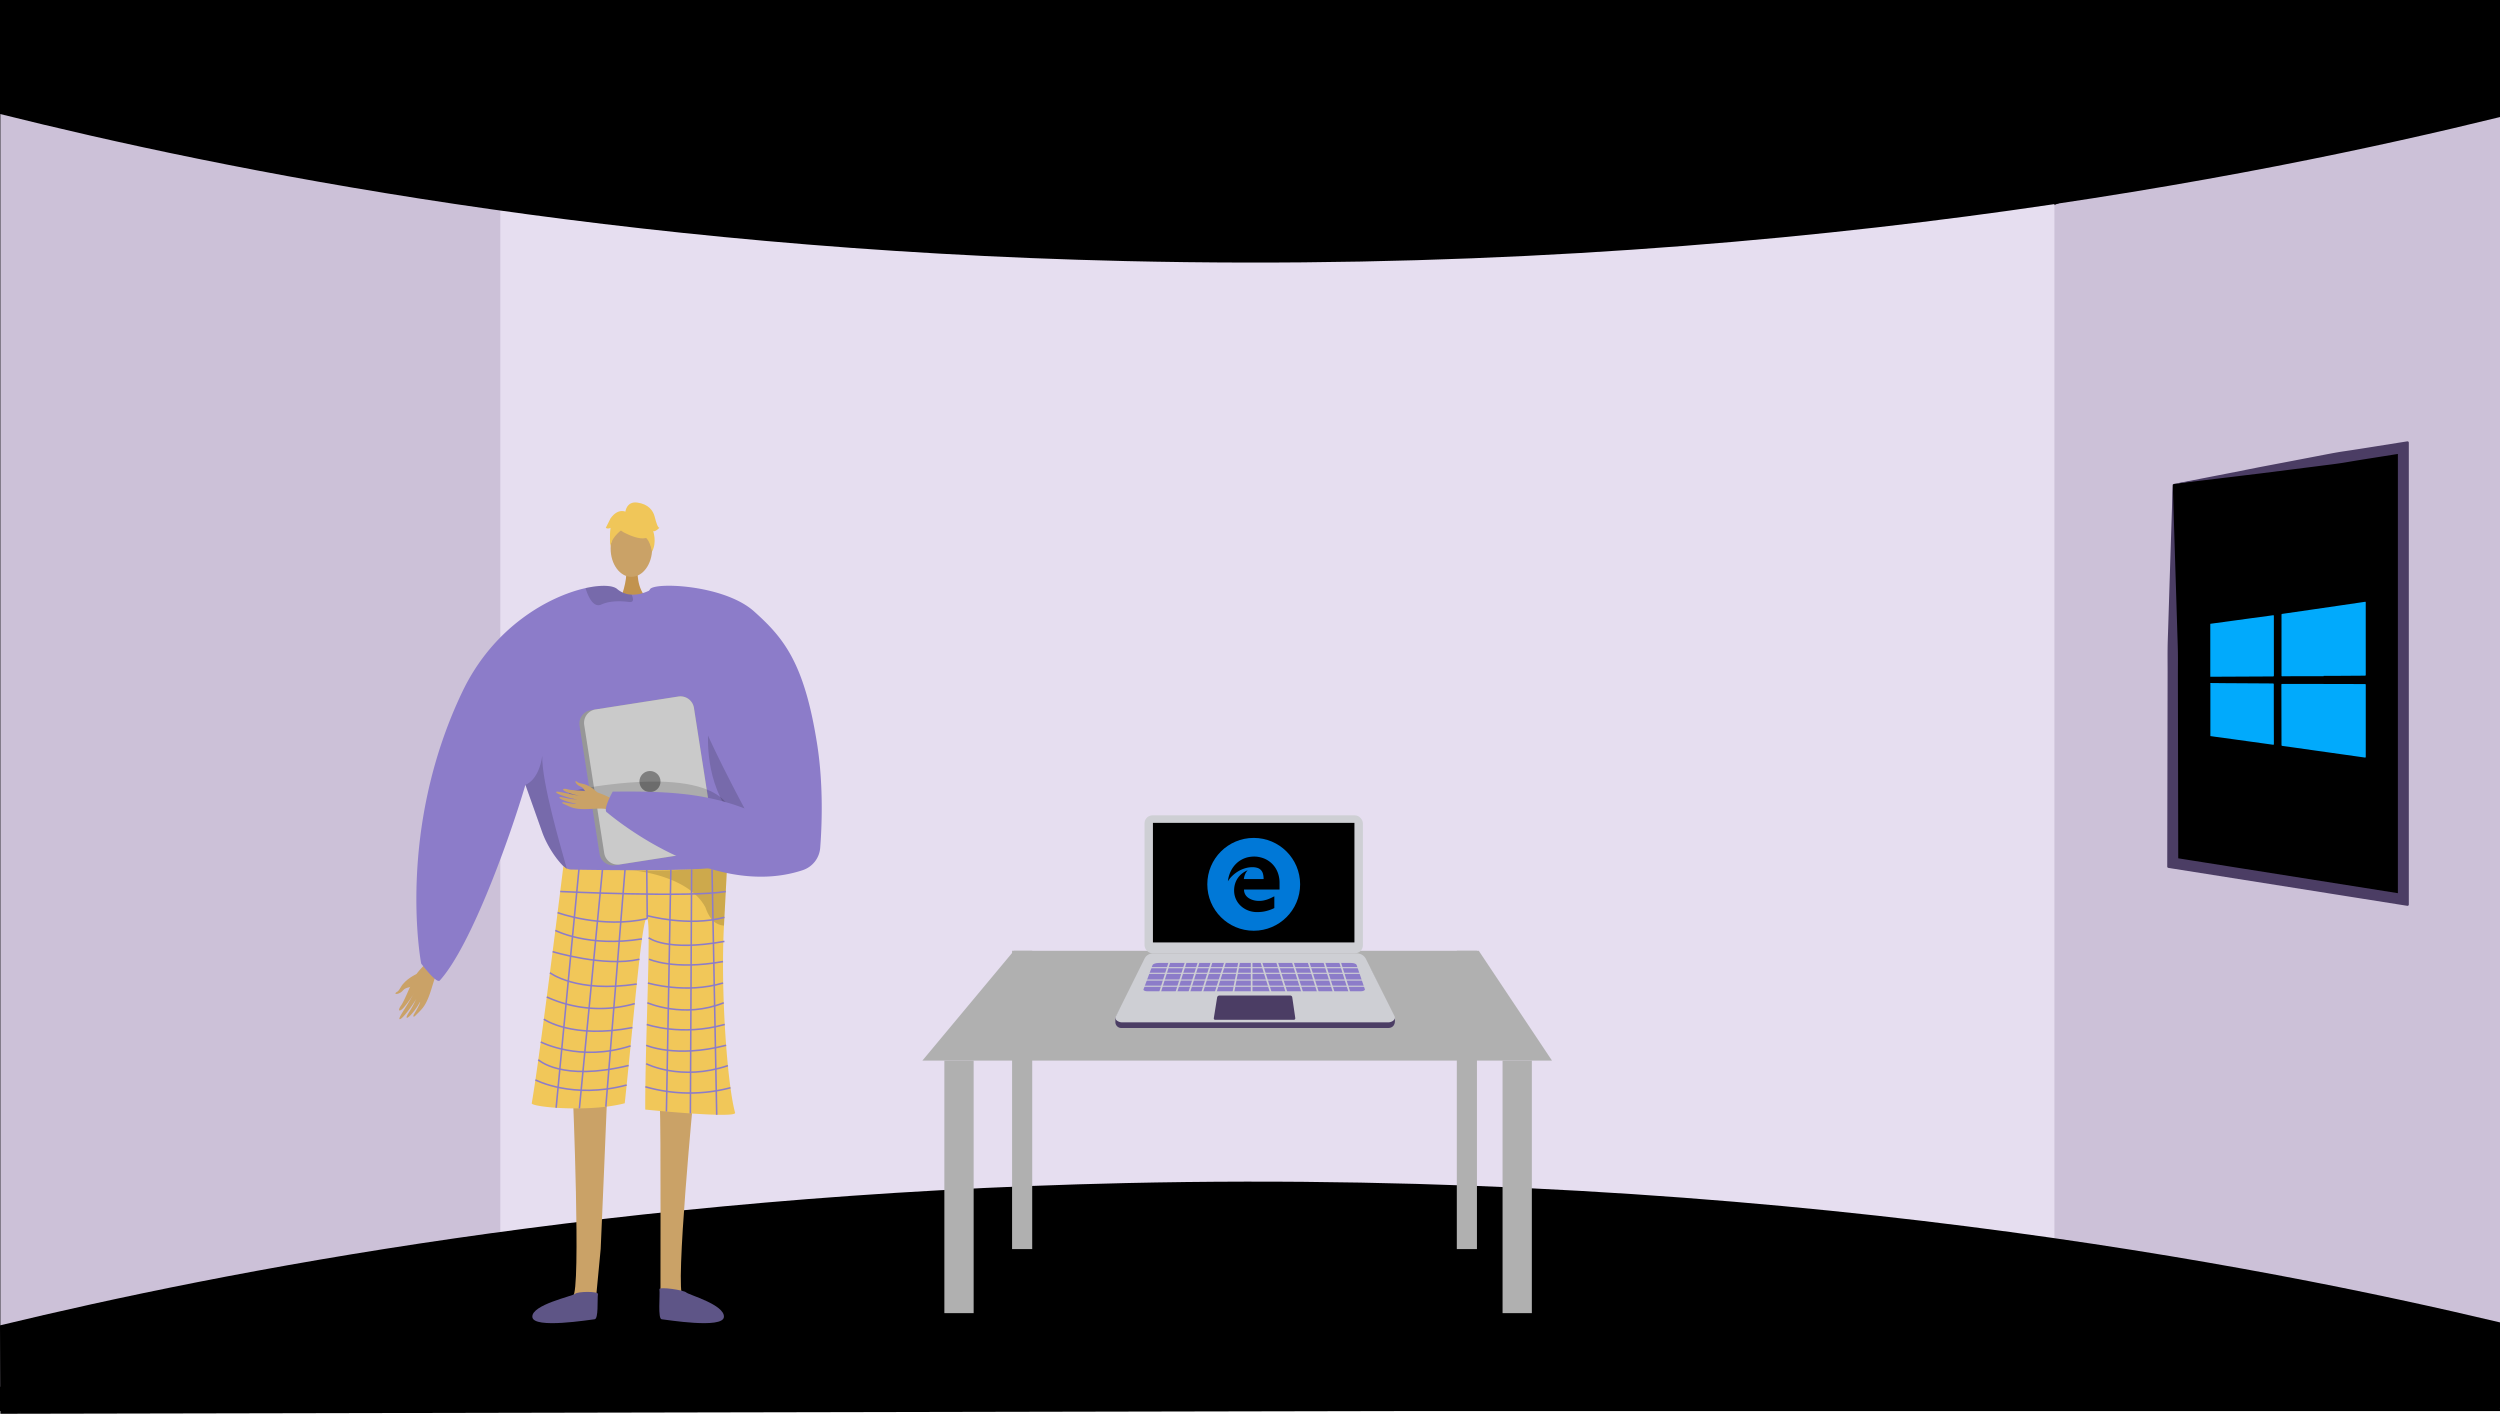 <svg xmlns="http://www.w3.org/2000/svg" width="1366" height="772.5" viewBox="0 0 1366 772.5"><defs><style>.a{fill:#000;}.b{fill:#ccc1d8;}.c{fill:#e6def0;}.d,.e{fill:#caa267;}.d{fill-rule:evenodd;}.f{fill:#c2934e;}.g{fill:#8c7cc9;}.h{fill:#f1c759;}.i{opacity:0.15;}.j{fill:#5e5586;}.k{fill:#5e5587;}.l{opacity:0.3;}.m{opacity:0.5;}.n{fill:#f0c659;}.o{fill:#979797;}.p{fill:#cacaca;}.q{fill:#7f7f7f;}.r{fill:none;stroke:#8c7cc9;stroke-miterlimit:10;stroke-width:0.861px;}.s{fill:#b0b0b0;}.t{fill:#b35328;}.u{fill:#e9e9e9;}.v{fill:#8e94a0;}.w{fill:#4b3d64;}.x{fill:#cecfd4;}.y{fill:#0078d7;}.z{fill:#01aafc;}</style></defs><g transform="translate(-0.201)"><rect class="a" width="1366" height="771" transform="translate(0.201)"/><path class="b" d="M1366.2,11.037V769.5l-242.228-67.586-32.991-6.263,1.636-558.092L1122.736,112Z"/><path class="b" d="M316.5,126.971,300.446,683.342.4,757.74V7.688l298.845,93.571Z"/><path class="c" d="M698.178,90.571H273.57V707.955h849.165V90.571Z"/><path class="a" d="M.2,62.28c121.657,30.38,335.7,73.888,615,80.372,352.971,8.194,622.429-47.1,751-78.7V1.5H.2Z"/><path class="a" d="M.2,724.184c121.657-29.39,335.7-71.481,615-77.753,352.971-7.928,622.429,45.568,751,76.133v47.19L.4,772.5Z"/><path class="d" d="M227.742,532.25s-6.114,2.682-8.623,7.271c-1.492,2.728-2.2,2.4-2.59,2.811-1.312,1.375,2.3.891,3.964-1.282,1.354-1.765,5.166-1.645,6.323-2.582s3.782-4.045,3.637-5.11S227.742,532.25,227.742,532.25Z"/><path class="d" d="M238.355,521.417c-.623.785-9.686,8.172-12.009,13.115s-5.3,12.512-7.011,14.88c-2.007,2.786-1.058,4.017,1.6.933a53.625,53.625,0,0,0,5.255-7.309c.206-.5-1.448,2.665-3.509,6.015-2.192,3.56-4.789,7.343-4.172,7.783,1.2.852,8.2-9.155,9.118-11.032a52.3,52.3,0,0,1-2.488,4.924c-1.255,2.176-3.042,4.542-2.749,5.24.461,1.1,4.891-3.94,7.322-8.55.188-.028-.134,1.629-3.388,6.911-.327.531-.606,2.083.944.519,3.261-3.294,4.907-4.47,7.161-10.138,2.2-5.528,3.281-12.115,6.086-15.648Z"/><path class="e" d="M379.464,595.932S368.767,706.3,373.315,708.2c8.16,3.462,40.116,14.784,4.885,12.3-18.1,1.091-16.771-2.953-17.053-6.379-.231-2.8.3-101.578-.444-109.259-.166-1.72-.267-2.76-.267-2.76Z"/><path class="e" d="M313.132,595.932s4.637,110.373.089,112.272c-8.16,3.462-40.116,14.784-4.884,12.3,18.1,1.091,16.77-2.953,17.053-6.379.231-2.8,2.284-24.047,3.027-31.728.167-1.721,3.713-88.044,3.713-88.044Z"/><path class="f" d="M348.608,311.114s-.942,10.517,5.545,16.333-14.951,0-14.951,0,3.99-10.073,3.1-16.333S348.608,311.114,348.608,311.114Z"/><ellipse class="e" cx="11.342" cy="15.474" rx="11.342" ry="15.474" transform="translate(333.845 284.244)"/><path class="g" d="M419.157,412.3c-.241,3.8-4.17,21.011-9.08,36.31-4.023,12.56-8.718,23.837-12.577,25.4-8.563,3.446-73.215,8.175-86.507,1.835-.31-.233-.646-.483-.965-.758-4.988-4.058-10.4-12.069-13.266-19.573,0-.008-7.641-21.544-9.2-25.929a1.149,1.149,0,0,0-.043-.112c-.051-.173-.112-.336-.172-.491-.017-.061-.043-.112-.06-.173-8.046,27.472-29.453,87.808-46.769,106.924-1.817,2.007-10.182-9.252-10.182-9.252s-13.981-72.2,22.493-148.5c17.168-35.914,47.81-52.3,67.374-56.649,8.468-1.887,14.86-1.517,17.194.5a12.681,12.681,0,0,0,7.917,3.076,17.169,17.169,0,0,0,4.445-.4,22.127,22.127,0,0,0,4.712-1.6c.724-.336,1.146-.577,1.146-.577a45.984,45.984,0,0,1,11.974.715C411.852,331.707,419.553,405.922,419.157,412.3Z"/><path class="h" d="M308.03,473.3A6.988,6.988,0,0,0,312,475.132c9.323.183,49.592.873,71.437-.383,7.707-.444,13.119-1.128,14.07-2.167,0,0,0,.031-.006.088-.057,1.2-.748,14.989-1.718,33.059-1.914,35.67,1.773,86.757,6.08,102.264.93,3.347-49.1-1.723-49.1-1.723-.14-36.811,3.353-101.435,1.1-104.331-2.745-3.524-7.194,53.319-12.3,100.885-19.814,5.169-51.189,2.03-50.826,0C295.041,578.7,308.03,473.3,308.03,473.3Z"/><path class="i" d="M287.288,428.81c.017.061.043.112.06.173.061.155.121.318.173.491.017.034.026.069.043.112,1.559,4.385,9.2,25.921,9.2,25.929,2.869,7.5,8.279,15.515,13.266,19.573-3.385-12.259-13.938-47.794-13.533-62.111C294.481,426.777,287.288,428.8,287.288,428.81Z"/><path class="i" d="M390.79,377.472s-21.425,63.958,38.019,91.121l1.208.8-.307-15.043s-28.01-39.087-28.116-40.093S390.79,377.472,390.79,377.472Z"/><path class="i" d="M346.063,327.452c.034,1.025-.509,1.7-2.154,1.473-5.134-.7-10.932-.551-15.144,1.378a3.576,3.576,0,0,1-3.463-.146c-2.7-1.577-4.368-6.28-5.031-8.365a1.424,1.424,0,0,1-.069-.456c8.468-1.887,14.86-1.517,17.194.5a12.681,12.681,0,0,0,7.917,3.076A6.99,6.99,0,0,1,346.063,327.452Z"/><path class="j" d="M326.915,707.06c.211-1.594-11.128-1.445-12.411-.15s-23.88,5.957-23.432,12.668,31.764,1.434,34,1.276S326.5,710.191,326.915,707.06Z"/><path class="k" d="M360.512,704.475c-.211-1.593,13.361.429,14.644,1.723s21.041,6.669,20.594,13.38-31.764,1.434-34,1.276S360.926,707.607,360.512,704.475Z"/><g class="l"><path d="M345.207,475.488l-.45-.038S344.917,475.462,345.207,475.488Z"/><path class="m" d="M345.207,475.488c12,.957,38.228-.739,38.228-.739,7.707-.444,13.119-1.128,14.07-2.167,0,0,0,.031-.006.088-.057,1.2-.748,14.989-1.718,33.059a8.92,8.92,0,0,1-1.261-.146,9.82,9.82,0,0,1-6.351-4.513,21.774,21.774,0,0,1-2.469-5.157C376.753,478.889,349.051,475.833,345.207,475.488Z"/></g><path class="n" d="M340.924,290.836s19.635,10.886,13.807-6.592C350.7,272.151,327.533,283.044,340.924,290.836Z"/><path class="n" d="M343.771,286.661s-10.986,6.518-9.926,13.057c0,0-2.423-19.523,8.5-20.013s15.153.563,14.183,21.207C356.528,300.912,353.354,284.491,343.771,286.661Z"/><path class="n" d="M341.869,279.832s.552-6.083,6.582-5.222,8.615,4.308,9.476,7.754,1.723,6.03,2.585,6.03c0,0-2.585,2.584-3.446,1.723,0,0,2.236,6.2-.605,11.281,0,0-1.118-7.836-5.425-8.7S341.869,279.832,341.869,279.832Z"/><path class="n" d="M342.421,279.779s-4.307-2.584-8.614,3.446l-2.585,5.169s.862.861,2.585,0c0,0-.785,6.069.038,9.495l2.546-10.357Z"/><path class="o" d="M316.87,396.558l10.924,69.975a7.473,7.473,0,0,0,8.528,6.229l47.759-7.46a2.507,2.507,0,0,0,.336-.069,7.447,7.447,0,0,0,5.884-8.46L379.377,386.8a7.46,7.46,0,0,0-8.528-6.219L325.3,387.685l-2.214.344A7.462,7.462,0,0,0,316.87,396.558Z"/><path class="p" d="M319.42,396.144l10.923,69.976a7.462,7.462,0,0,0,8.529,6.22l45.545-7.107a7.447,7.447,0,0,0,5.884-8.46L379.377,386.8a7.46,7.46,0,0,0-8.528-6.219L325.3,387.685A7.446,7.446,0,0,0,319.42,396.144Z"/><circle class="q" cx="5.765" cy="5.765" r="5.765" transform="translate(349.582 421.281)"/><path class="i" d="M399.88,445.918s1.12-25.722-67.8-17.108,51.687,16.368,51.687,16.368Z"/><path class="d" d="M338.5,438.447c-.817-.274-9.435-5.435-14.108-5.866s-11.661-.627-14.073-1.313c-2.838-.807-3.555.321-.285,1.569a46.06,46.06,0,0,0,7.442,2.107c.467.019-2.577-.39-5.886-1.076-3.518-.729-7.334-1.72-7.509-1.094-.338,1.215,9.8,3.947,11.58,4.14a44.942,44.942,0,0,1-4.706-.57c-2.124-.377-4.559-1.129-5.037-.688-.754.694,4.613,2.8,9.049,3.415.077.143-1.356.368-6.575-.716-.524-.109-1.86.12-.142.914,3.615,1.672,5.046,2.657,10.285,2.821,5.108.159,10.747-.892,14.422.34Z"/><path class="d" d="M326.644,433.041s-3.955-4.155-8.4-4.84c-2.64-.407-2.578-1.072-3.028-1.27-1.494-.658-.048,2.115,2.2,2.827,1.822.578,2.84,3.693,3.936,4.354s4.374,1.872,5.192,1.443S326.644,433.041,326.644,433.041Z"/><path class="g" d="M412.2,334.051c16.226,14.518,27.454,28,34.458,72.362,3.553,22.505,2.628,45.011,1.7,56.879a14.023,14.023,0,0,1-9.637,12.193c-50.84,16.769-106.683-31.472-106.683-31.472-2.912-1.084,2.95-11.465,2.95-11.465,28.106-.292,49.642.57,72.04,9.184-.114-.053-22.018-41.2-24.982-52.548-7.764-29.767-33.317-55.527-26.705-67.194C357.627,317.955,395.831,319.406,412.2,334.051Z"/><line class="r" x1="12.705" y2="132.855" transform="translate(304.074 472.431)"/><line class="r" x1="12.609" y2="130.541" transform="translate(316.779 475.088)"/><line class="r" x1="10.486" y2="129.629" transform="translate(331.229 475.088)"/><line class="r" x2="0.27" y2="26.851" transform="translate(353.586 475.088)"/><line class="r" x1="2.433" y2="132.255" transform="translate(364.33 475.088)"/><line class="r" x1="0.678" y2="133.365" transform="translate(377.424 475.005)"/><line class="r" x2="2.565" y2="134.131" transform="translate(389.246 475.005)"/><path class="r" d="M306.312,487.122s71.547,3.377,90.451,0"/><path class="r" d="M353.856,501.939c-25.034,5.67-48.99-3.294-48.99-3.294"/><path class="r" d="M353.586,500.245s22.591,6.348,42.435.987"/><path class="r" d="M303.635,508.382s18.041,9.445,47.343,4.63"/><path class="r" d="M302.158,519.977s28.074,8.571,47.432,4.16"/><path class="r" d="M300.677,531.5s14.3,11.209,47.448,6.181"/><path class="r" d="M298.954,544.747a69.555,69.555,0,0,0,48.085,3.622"/><path class="r" d="M297.351,556.885s15.441,10.961,48.39,4.594"/><path class="r" d="M295.675,569.329s21.312,11.14,49.082,2.14"/><path class="r" d="M294.334,579.04s12.574,12.093,49.36,3.128"/><path class="r" d="M292.754,590.063s20.331,10.711,49.854,2.79"/><path class="r" d="M354.612,512.371s9.439,7.794,41.409,2.008"/><path class="r" d="M354.86,524.1s13.244,6.176,40.405,1.3"/><path class="r" d="M354.214,537.118s20.451,6.16,41.051,0"/><path class="r" d="M353.92,547.914s19.88,8.837,41.741,0"/><path class="r" d="M353.586,559.766s18.926,6.642,42.624,0"/><path class="r" d="M353.28,571.15s15.954,7.157,43.676,0"/><path class="r" d="M353.28,581.221s18.942,9.761,44.64,1.037"/><path class="r" d="M352.825,593.811a87.57,87.57,0,0,0,46.5.538"/><path class="s" d="M848.2,579.5h-344l50-60h254Z"/><rect class="s" width="16" height="138" transform="translate(516.201 579.5)"/><rect class="s" width="11" height="163" transform="translate(553.201 519.5)"/><rect class="s" width="11" height="163" transform="translate(796.201 519.5)"/><rect class="s" width="16" height="138" transform="translate(821.201 579.5)"/><path class="t" d="M628.026,493.749h0a.438.438,0,0,1-.259-.561l.356-.967.821.3-.356.967A.439.439,0,0,1,628.026,493.749Z"/><path class="t" d="M632.6,495.434h0a.438.438,0,0,1-.259-.562l.356-.966c.024-.065.817.311.817.311l-.352.958A.44.44,0,0,1,632.6,495.434Z"/><path class="u" d="M627.938,493.56h0a.439.439,0,0,1-.26-.562l.39-1.058a.439.439,0,0,1,.562-.259h0a.44.44,0,0,1,.259.562l-.39,1.058A.438.438,0,0,1,627.938,493.56Z"/><path class="u" d="M632.5,495.241h0a.439.439,0,0,1-.26-.561l.39-1.058a.439.439,0,0,1,.561-.26h0a.439.439,0,0,1,.26.562l-.39,1.058A.438.438,0,0,1,632.5,495.241Z"/><rect class="v" width="2.868" height="1.859" transform="translate(626.837 503.657) rotate(20.217)"/><rect class="v" width="2.868" height="1.859" transform="translate(628.063 500.581) rotate(20.217)"/><path class="w" d="M758.829,561.691H613.141a3.239,3.239,0,0,1-3.5-3.192v-2.184l15.947-29.467a5.076,5.076,0,0,1,4.546-2.818H741.623c2.08,0,6.668,4.1,7.6,5.958l13.156,26.82v.963C762.409,560.564,760.6,561.691,758.829,561.691Z"/><path class="x" d="M758.842,558.606H613.154c-1.618,0-4.281-1.419-3.281-3.163l15.728-31.68a5.076,5.076,0,0,1,4.546-2.818H741.636a5.492,5.492,0,0,1,4.912,3.037l15.569,31.154C763.208,557.122,760.616,558.606,758.842,558.606Z"/><rect class="x" width="119.308" height="75.39" rx="4.362" transform="translate(625.578 445.5)"/><rect class="a" width="110.104" height="65.326" transform="translate(630.159 449.612)"/><path class="w" d="M707.115,557.235H664.187a.774.774,0,0,1-.764-.9l1.81-11.308a1.257,1.257,0,0,1,1.242-1.058h38.719a1.1,1.1,0,0,1,1.093.945l1.659,11.371A.838.838,0,0,1,707.115,557.235Z"/><path class="g" d="M743.713,541.64H627.075c-1.295,0-2.282-.5-2.077-1.046l4.918-13.2c.266-.712,1.7-1.235,3.374-1.235h105.2c1.491,0,2.756.469,2.971,1.1l4.509,13.275C746.148,541.121,745.087,541.64,743.713,541.64Z"/><rect class="x" width="121.634" height="0.614" transform="translate(624.664 528.432)"/><rect class="x" width="121.634" height="0.614" transform="translate(624.664 531.504)"/><rect class="x" width="121.634" height="0.614" transform="translate(624.664 535.19)"/><rect class="x" width="121.634" height="0.614" transform="translate(624.664 538.568)"/><rect class="x" width="0.921" height="20.272" transform="translate(639.395 523.538) rotate(17.439)"/><rect class="x" width="0.921" height="20.272" transform="translate(648.302 523.538) rotate(17.439)"/><rect class="x" width="0.921" height="20.272" transform="translate(655.367 523.538) rotate(17.439)"/><rect class="x" width="0.921" height="20.272" transform="translate(662.431 523.538) rotate(17.439)"/><rect class="x" width="0.921" height="20.272" transform="translate(669.803 523.538) rotate(17.439)"/><rect class="x" width="0.921" height="20.272" transform="translate(677.283 523.308) rotate(10.978)"/><rect class="x" width="0.921" height="20.272" transform="translate(683.638 523.211)"/><rect class="x" width="0.921" height="20.272" transform="translate(731.302 523.815) rotate(-17.439)"/><rect class="x" width="0.921" height="20.272" transform="translate(722.702 523.815) rotate(-17.439)"/><rect class="x" width="0.921" height="20.272" transform="translate(714.101 523.815) rotate(-17.439)"/><rect class="x" width="0.921" height="20.272" transform="translate(705.501 523.815) rotate(-17.439)"/><rect class="x" width="0.921" height="20.272" transform="translate(696.901 523.815) rotate(-17.439)"/><rect class="x" width="0.921" height="20.272" transform="translate(688.3 523.815) rotate(-17.439)"/><path class="a" d="M1187.981,264.44l50.4-8,16-2.53,58.17-9.24h.11a.717.717,0,0,1,.72.72v245.3a.717.717,0,0,1-.72.72.409.409,0,0,1-.11-.01l-58.17-9.24-16-2.53-50.4-8a.719.719,0,0,1-.6-.71V265.15A.719.719,0,0,1,1187.981,264.44Z"/><path class="w" d="M1218.391,258.5l15.92-3.16,15.76-3,15.67-3c5.23-1,10.44-2.06,15.7-2.83s10.51-1.6,15.76-2.44l15.71-2.5,2.64-.42h.11a.717.717,0,0,1,.72.72V494.23a.717.717,0,0,1-.72.72.409.409,0,0,1-.11-.01l-2.64-.42-126-20-1.93-.31a.719.719,0,0,1-.6-.71v-2l.2-104.5c0-4.36-.06-8.75,0-13.09s.26-8.61.38-12.91l.8-25.68,1.61-50.21a.706.706,0,0,1,.58-.68C1197.951,262.5,1208.061,260.5,1218.391,258.5Zm-29.37,58.71.8,26.07c.12,4.36.31,8.71.38,13s0,8.52,0,12.79l.19,100.52a.722.722,0,0,1-1.26.47h0a.722.722,0,0,1,.66-1.17l122.54,19.45a.715.715,0,0,1,.58.83.762.762,0,0,1-.23.42l-1.1.94a.723.723,0,0,1-1.01-.09.707.707,0,0,1-.17-.46V246.09a.723.723,0,0,1,.72-.72.707.707,0,0,1,.46.17l1.1.94a.726.726,0,0,1,.07,1.02.677.677,0,0,1-.421.23l-14.209,2.26c-5.25.82-10.5,1.66-15.74,2.56s-10.531,1.48-15.8,2.17l-15.829,2-15.75,2-15.62,1.89c-10.26,1.25-20.75,2.46-31.34,3.84a.727.727,0,0,0-.63.74Z"/><circle class="y" cx="25.36" cy="25.36" r="25.36" transform="translate(659.872 457.835)"/><path class="a" d="M679.946,486.04a5.2,5.2,0,0,0,1.271,3.566,5.834,5.834,0,0,0,1.4,1.186,8.218,8.218,0,0,0,1.7.82,10.355,10.355,0,0,0,1.874.484,12.038,12.038,0,0,0,1.92.157,12.746,12.746,0,0,0,2.267-.19,16.44,16.44,0,0,0,2.087-.531,18.566,18.566,0,0,0,2-.792c.664-.3,1.337-.636,2.03-1.006v6.431a22.877,22.877,0,0,1-2.291.972,23.332,23.332,0,0,1-2.29.683,17.657,17.657,0,0,1-2.357.417,23.127,23.127,0,0,1-2.476.133,13.77,13.77,0,0,1-3.3-.393,12.954,12.954,0,0,1-2.978-1.129,12.478,12.478,0,0,1-2.551-1.793,11.309,11.309,0,0,1-1.992-2.371,11.476,11.476,0,0,1-1.29-2.874,11.823,11.823,0,0,1-.45-3.3,12.268,12.268,0,0,1,.512-3.567,11.329,11.329,0,0,1,3.827-5.648,12.414,12.414,0,0,1,3.12-1.8,6.587,6.587,0,0,0-1.47,2.243,9.677,9.677,0,0,0-.678,2.6h10.8a10.882,10.882,0,0,0-.332-2.855,4.771,4.771,0,0,0-1.077-2.029,4.467,4.467,0,0,0-1.911-1.214,8.689,8.689,0,0,0-2.831-.408,13.453,13.453,0,0,0-3.912.583,16.477,16.477,0,0,0-3.718,1.612,18.048,18.048,0,0,0-3.244,2.457,15.339,15.339,0,0,0-2.49,3.073,17.742,17.742,0,0,1,.821-3.685,15.656,15.656,0,0,1,1.541-3.272,14.7,14.7,0,0,1,2.2-2.722,13.119,13.119,0,0,1,2.8-2.087,14.147,14.147,0,0,1,3.306-1.337,16.961,16.961,0,0,1,3.775-.432,13.281,13.281,0,0,1,2.323.209,16.372,16.372,0,0,1,2.262.579A13.3,13.3,0,0,1,696.948,474a13.9,13.9,0,0,1,1.783,3.874,15.722,15.722,0,0,1,.616,4.4v3.77Z"/><path class="z" d="M1242.656,369.145c0,.388-.109.466-.476.468q-11.511.043-23.022.113-5.628.028-11.254.053V340.843q5.718-.775,11.434-1.553,5.463-.747,10.924-1.5,5.187-.707,10.377-1.4c.508-.068,1.02-.12,1.522-.223.383-.077.478.022.478.416q-.016,7.938,0,15.877Q1242.643,360.8,1242.656,369.145Z"/><path class="z" d="M1242.65,406.476c0,.412-.107.5-.5.443-3.682-.518-7.366-1.02-11.049-1.529q-5.143-.711-10.287-1.425t-10.289-1.4c-.846-.116-1.69-.248-2.534-.372q0-14.142-.005-28.285c0-.176.072-.373-.082-.529V373.2c2.709.027,5.418.063,8.126.081q10.227.069,20.455.124c1.868.012,3.737.045,5.6.038.4,0,.518.081.518.506q-.015,8.986.006,17.973Q1242.624,399.2,1242.65,406.476Z"/><path class="z" d="M1207.986,373.9q.008,14.144.005,28.285l-.087.037V373.375C1208.058,373.531,1207.986,373.728,1207.986,373.9Z"/><path class="z" d="M1292.851,368.677c0,.412-.1.509-.511.511-5.393.024-10.785.074-16.178.108-2.111.013-4.222,0-6.333,0v.172q-7.62,0-15.237,0c-2.425,0-4.85.03-7.275.064-.366,0-.507-.059-.507-.476q.021-16.564.009-33.129c0-.276,0-.447.378-.5,5.3-.755,10.6-1.535,15.9-2.308l15.268-2.226c4.695-.685,9.391-1.363,14.082-2.07.421-.063.394.1.394.387q-.006,7.811,0,15.623Q1292.841,356.755,1292.851,368.677Z"/><path class="z" d="M1292.849,413.571c0,.372-.118.408-.439.362-3.37-.486-6.743-.957-10.114-1.434q-5.27-.744-10.539-1.488-4.168-.588-8.337-1.173-4.973-.7-9.945-1.414c-2.073-.294-4.145-.6-6.223-.864-.4-.051-.437-.21-.437-.54q-.013-10.507-.042-21.015c-.008-3.924,0-7.848-.024-11.771,0-.416.077-.544.525-.543q11.258.025,22.513.012v.04q6.315,0,12.627,0c3.338,0,6.676.026,10.015.026.332,0,.429.083.428.423Q1292.839,393.883,1292.849,413.571Z"/></g></svg>